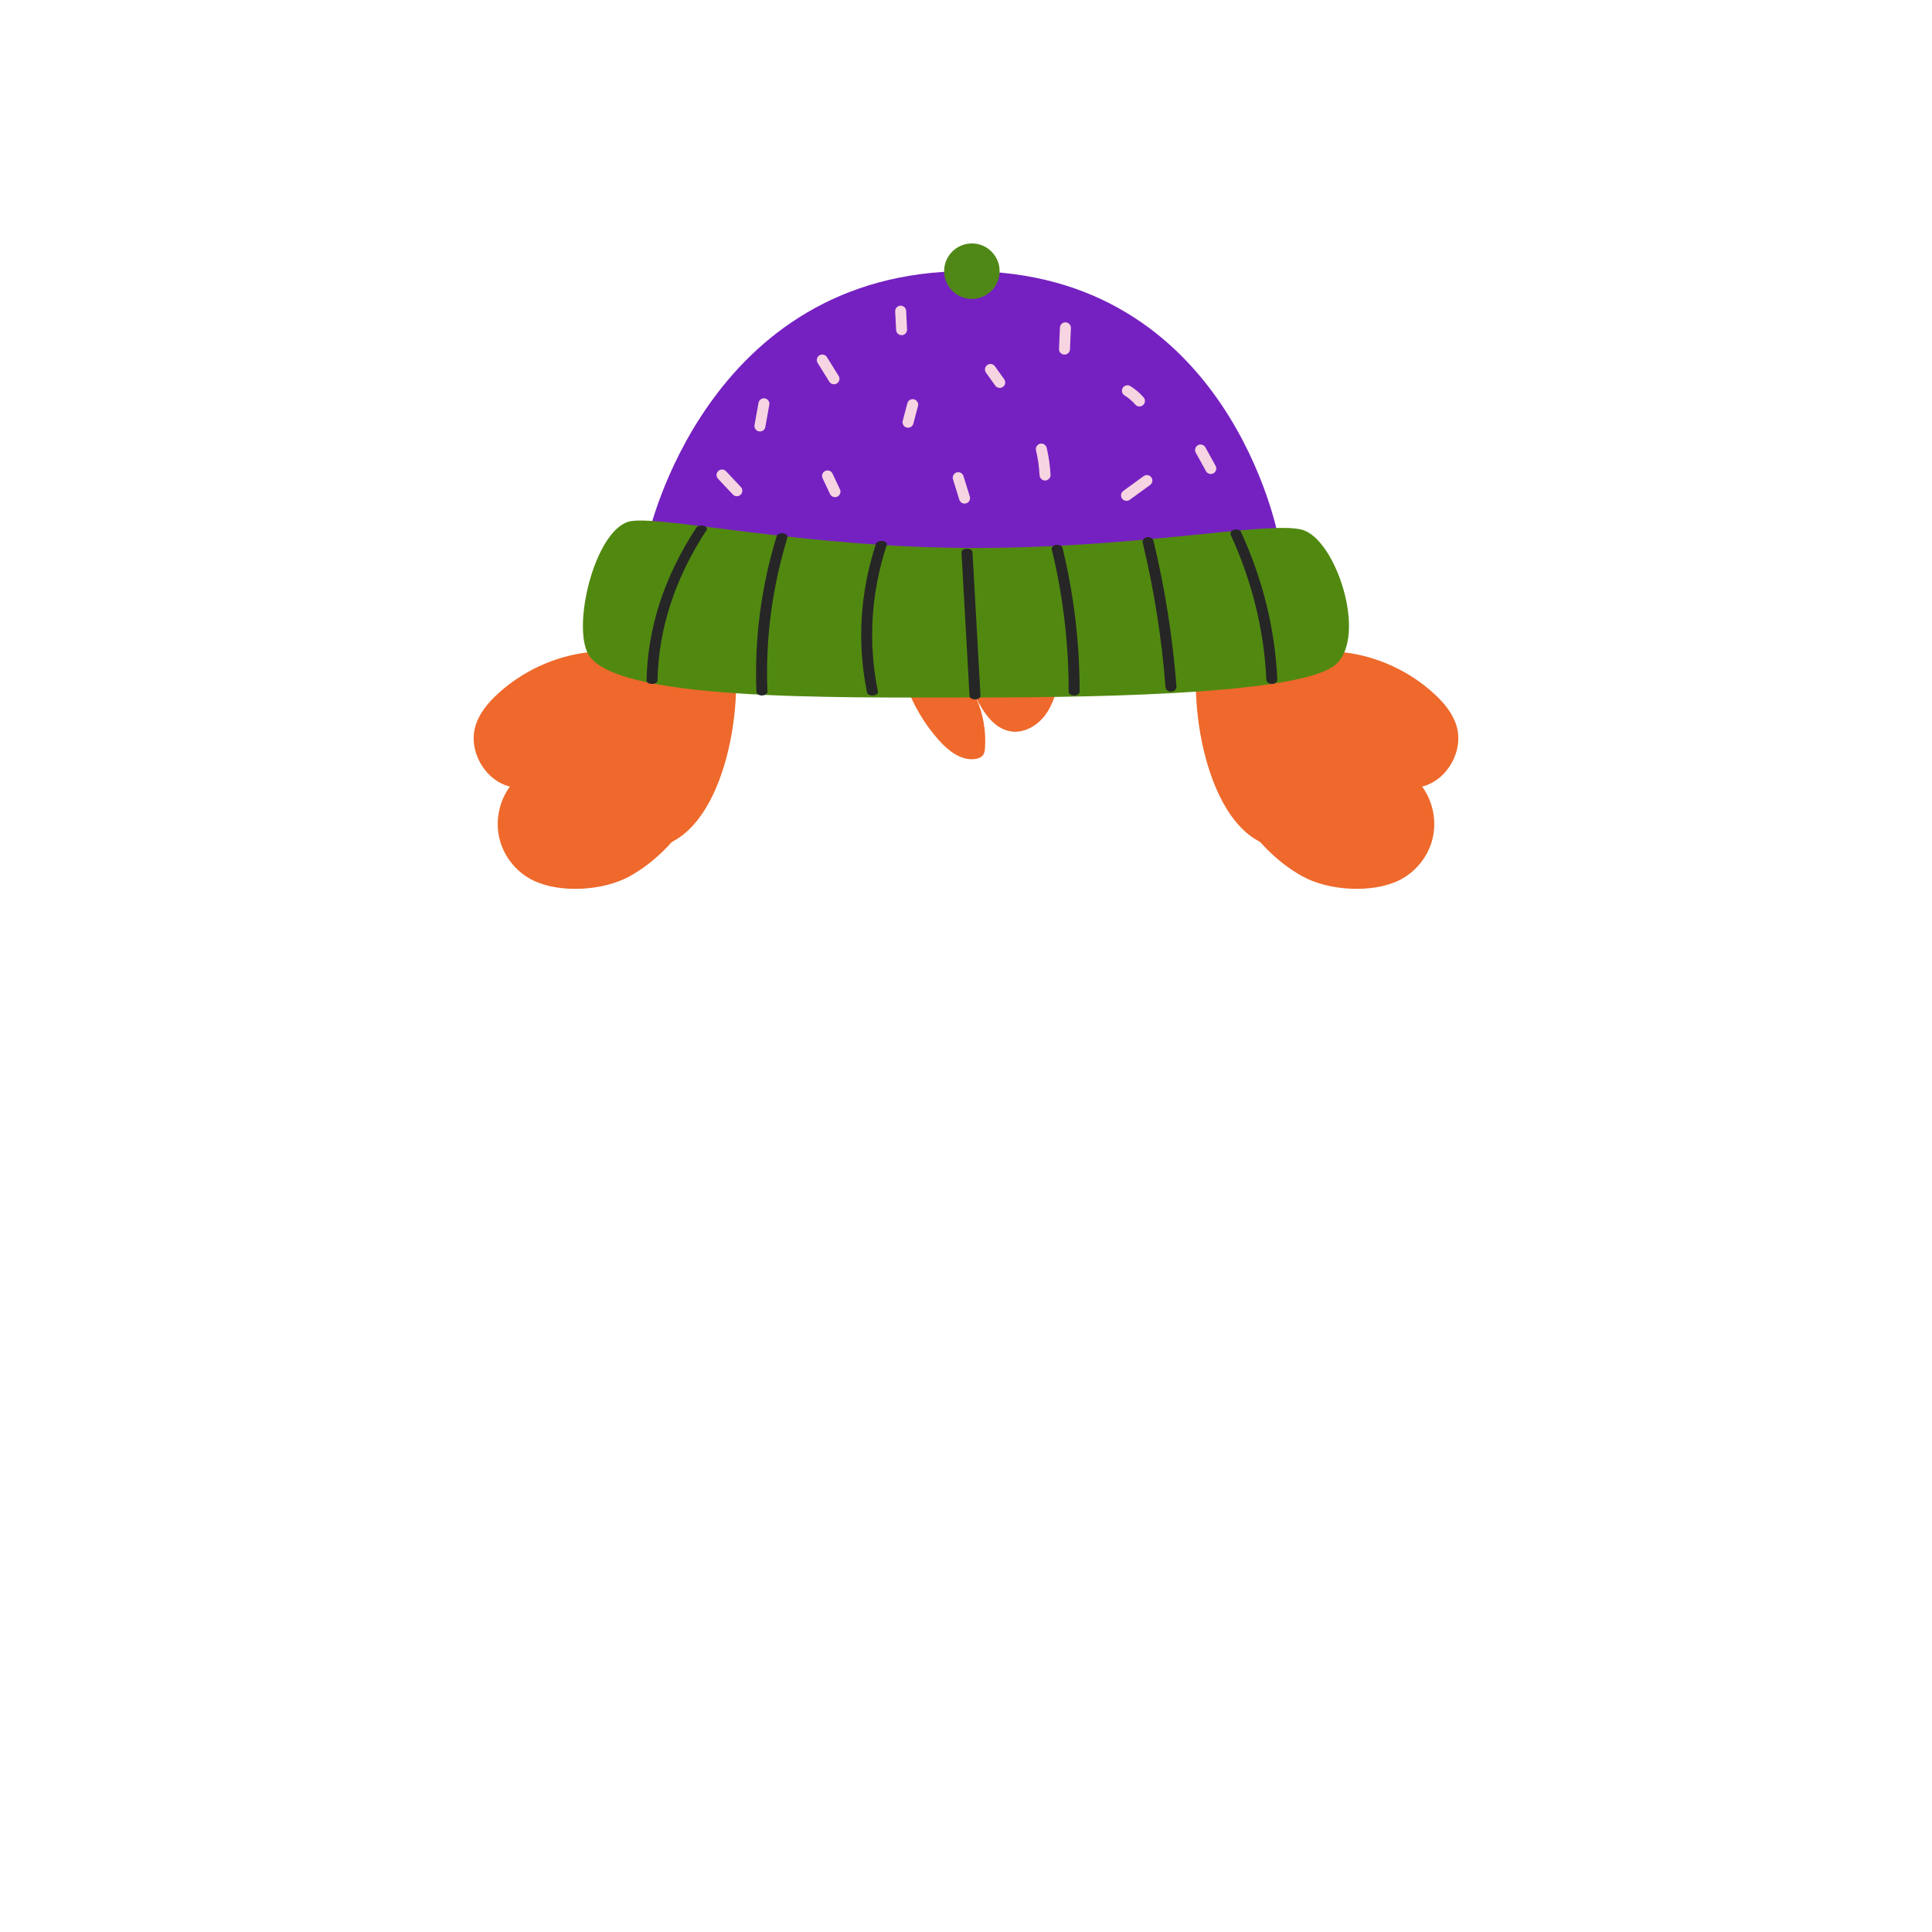 <?xml version="1.0" encoding="UTF-8"?><svg id="Layer_2" xmlns="http://www.w3.org/2000/svg" width="500" height="500" viewBox="0 0 500 500"><g id="Layer_1-2"><rect id="Layer_1-3" width="500" height="500" fill="none"/><g id="beanie-flaps-color"><path d="M361.99,227.87c4.29-2.07,7.58-6.11,8.73-10.73,1.15-4.62.15-9.73-2.67-13.57,6.56-1.66,10.88-9.37,8.86-15.84-1-3.21-3.25-5.89-5.73-8.16-6.36-5.86-14.59-9.67-23.17-10.73-11.49-1.43-23.46.76-34.88,2.67-.57.1-1.19.22-1.58.65-.36.41-.43.99-.48,1.53-1.06,12.95,2.61,26.12,9.63,37.05,4.18,6.5,9.62,12.33,16.39,16.06,6.77,3.73,17.92,4.43,24.88,1.07Z" fill="#ee692b"/><path d="M138.01,227.87c-4.29-2.07-7.58-6.11-8.73-10.73-1.15-4.62-.15-9.73,2.67-13.57-6.56-1.66-10.88-9.37-8.86-15.84,1-3.21,3.25-5.89,5.73-8.16,6.36-5.86,14.59-9.67,23.17-10.73,11.49-1.43,23.46.76,34.88,2.67.57.1,1.19.22,1.58.65.36.41.43.99.48,1.53,1.06,12.95-2.61,26.12-9.63,37.05-4.18,6.5-9.62,12.33-16.39,16.06-6.77,3.73-17.92,4.43-24.88,1.07Z" fill="#ee692b"/><path d="M168.23,164.99c-6.66,17.78-11.28,36.51-4.57,54.27,20.73,3.73,28.15-28.96,26.68-47.07" fill="#ee692b"/><path d="M331.77,164.99c6.66,17.78,11.28,36.51,4.57,54.27-20.73,3.73-28.15-28.96-26.68-47.07" fill="#ee692b"/><path d="M234.49,177.31c1.89,5.24,4.8,10.12,8.51,14.28,2.42,2.71,5.68,5.29,9.29,4.85.86-.11,1.76-.43,2.22-1.17.29-.48.36-1.06.4-1.61.33-4.49-.48-9.05-2.34-13.15,1.96,3.93,4.75,8.14,9.09,8.79,3.44.51,6.88-1.54,8.92-4.35,2.05-2.81,2.95-6.28,3.66-9.69" fill="#ee692b"/></g><g id="beanie-top-color"><path d="M167.7,138.97s14.8-68.8,82.62-68.8,80.5,68.8,80.5,68.8l-78.95,18.65-84.17-18.65Z" fill="#7521c1"/></g><g id="beanie-brim-color"><path d="M151.99,168.83c5.69,12.64,63.23,11.68,100.58,11.68s84.91-1.28,93.15-8.57c8.24-7.29,0-32.66-8.88-34.88-8.88-2.22-41.85,4.76-84.65,4.76s-79.9-8.24-88.77-6.97c-8.88,1.27-15.26,25.49-11.43,33.99Z" fill="#518910"/><path d="M258.7,70.18c0,3.97-3.22,7.18-7.18,7.18s-7.18-3.22-7.18-7.18,3.22-7.18,7.18-7.18,7.18,3.22,7.18,7.18Z" fill="#4f8816"/></g><path d="M168.75,177h-.02c-.78,0-1.41-.4-1.4-.88.26-13.62,4.59-26.94,12.89-39.58.29-.44,1.12-.66,1.85-.48.73.18,1.08.68.79,1.13-8.17,12.44-12.44,25.55-12.69,38.95,0,.48-.64.86-1.42.86Z" fill="#262626"/><path d="M197.19,180c-.77,0-1.4-.43-1.42-.97-.57-13.5,1.19-27.04,5.22-40.25.16-.54.92-.88,1.69-.77.77.11,1.26.64,1.09,1.18-3.98,13.05-5.72,26.43-5.15,39.77.02.55-.59,1.01-1.38,1.02-.01,0-.03,0-.04,0Z" fill="#262626"/><path d="M225.81,180c-.71,0-1.32-.31-1.41-.74-2.63-12.87-1.85-25.85,2.31-38.58.15-.46.89-.76,1.67-.67.77.09,1.27.53,1.12.99-4.11,12.55-4.88,25.36-2.28,38.05.09.46-.46.88-1.24.94-.06,0-.12,0-.17,0Z" fill="#262626"/><path d="M252.33,181c-.76,0-1.39-.39-1.42-.89l-2.07-37.15c-.03-.51.58-.94,1.37-.96.79-.01,1.44.38,1.47.89l2.07,37.15c.03.51-.58.94-1.37.96-.02,0-.04,0-.05,0Z" fill="#262626"/><path d="M277.98,180h0c-.79,0-1.42-.44-1.42-.97.04-12.32-1.43-24.74-4.37-36.9-.13-.53.4-1.03,1.17-1.12.77-.09,1.51.27,1.63.8,2.96,12.26,4.45,24.79,4.41,37.22,0,.53-.64.97-1.42.97Z" fill="#262626"/><path d="M303.05,179c-.74,0-1.37-.49-1.42-1.13-.95-12.53-2.94-25.12-5.9-37.42-.16-.65.34-1.29,1.11-1.43.76-.13,1.52.29,1.68.94,2.99,12.41,4.99,25.11,5.95,37.75.05.67-.54,1.24-1.33,1.28-.03,0-.06,0-.09,0Z" fill="#262626"/><path d="M329.15,177c-.76,0-1.39-.47-1.42-1.06-.58-12.8-3.68-25.4-9.2-37.47-.26-.57.13-1.2.87-1.4.74-.2,1.55.1,1.81.67,5.62,12.28,8.77,25.11,9.36,38.13.03.61-.59,1.12-1.37,1.14-.02,0-.03,0-.05,0Z" fill="#262626"/><path d="M212.81,93.18c1.01,1.62,2.01,3.23,3.02,4.85" fill="none" stroke="#f7d4e2" stroke-linecap="round" stroke-miterlimit="10" stroke-width="2.84"/><path d="M197.7,104.5c-.34,1.91-.69,3.82-1.03,5.74" fill="none" stroke="#f7d4e2" stroke-linecap="round" stroke-miterlimit="10" stroke-width="2.84"/><path d="M186.86,122.93c1.28,1.36,2.56,2.72,3.83,4.07" fill="none" stroke="#f7d4e2" stroke-linecap="round" stroke-miterlimit="10" stroke-width="2.84"/><path d="M214.17,123.17l1.92,4.07" fill="none" stroke="#f7d4e2" stroke-linecap="round" stroke-miterlimit="10" stroke-width="2.84"/><path d="M233.09,80.53c.08,1.6.16,3.19.24,4.79" fill="none" stroke="#f7d4e2" stroke-linecap="round" stroke-miterlimit="10" stroke-width="2.84"/><path d="M236.2,104.72c-.4,1.52-.8,3.03-1.2,4.55" fill="none" stroke="#f7d4e2" stroke-linecap="round" stroke-miterlimit="10" stroke-width="2.84"/><path d="M247.99,123.63c.55,1.76,1.09,3.52,1.64,5.28" fill="none" stroke="#f7d4e2" stroke-linecap="round" stroke-miterlimit="10" stroke-width="2.84"/><path d="M256.33,95.62c.8,1.12,1.6,2.24,2.4,3.35" fill="none" stroke="#f7d4e2" stroke-linecap="round" stroke-miterlimit="10" stroke-width="2.84"/><path d="M275.73,84.84c-.08,1.84-.16,3.67-.24,5.51" fill="none" stroke="#f7d4e2" stroke-linecap="round" stroke-miterlimit="10" stroke-width="2.84"/><path d="M269.5,116.22c.52,2.2.84,4.45.96,6.71" fill="none" stroke="#f7d4e2" stroke-linecap="round" stroke-miterlimit="10" stroke-width="2.84"/><path d="M291.78,101.13c1.16.72,2.22,1.61,3.11,2.64" fill="none" stroke="#f7d4e2" stroke-linecap="round" stroke-miterlimit="10" stroke-width="2.84"/><path d="M291.54,128.2c1.76-1.28,3.51-2.56,5.27-3.83" fill="none" stroke="#f7d4e2" stroke-linecap="round" stroke-miterlimit="10" stroke-width="2.84"/><path d="M310.71,116.46c.88,1.6,1.76,3.19,2.64,4.79" fill="none" stroke="#f7d4e2" stroke-linecap="round" stroke-miterlimit="10" stroke-width="2.84"/></g></svg>